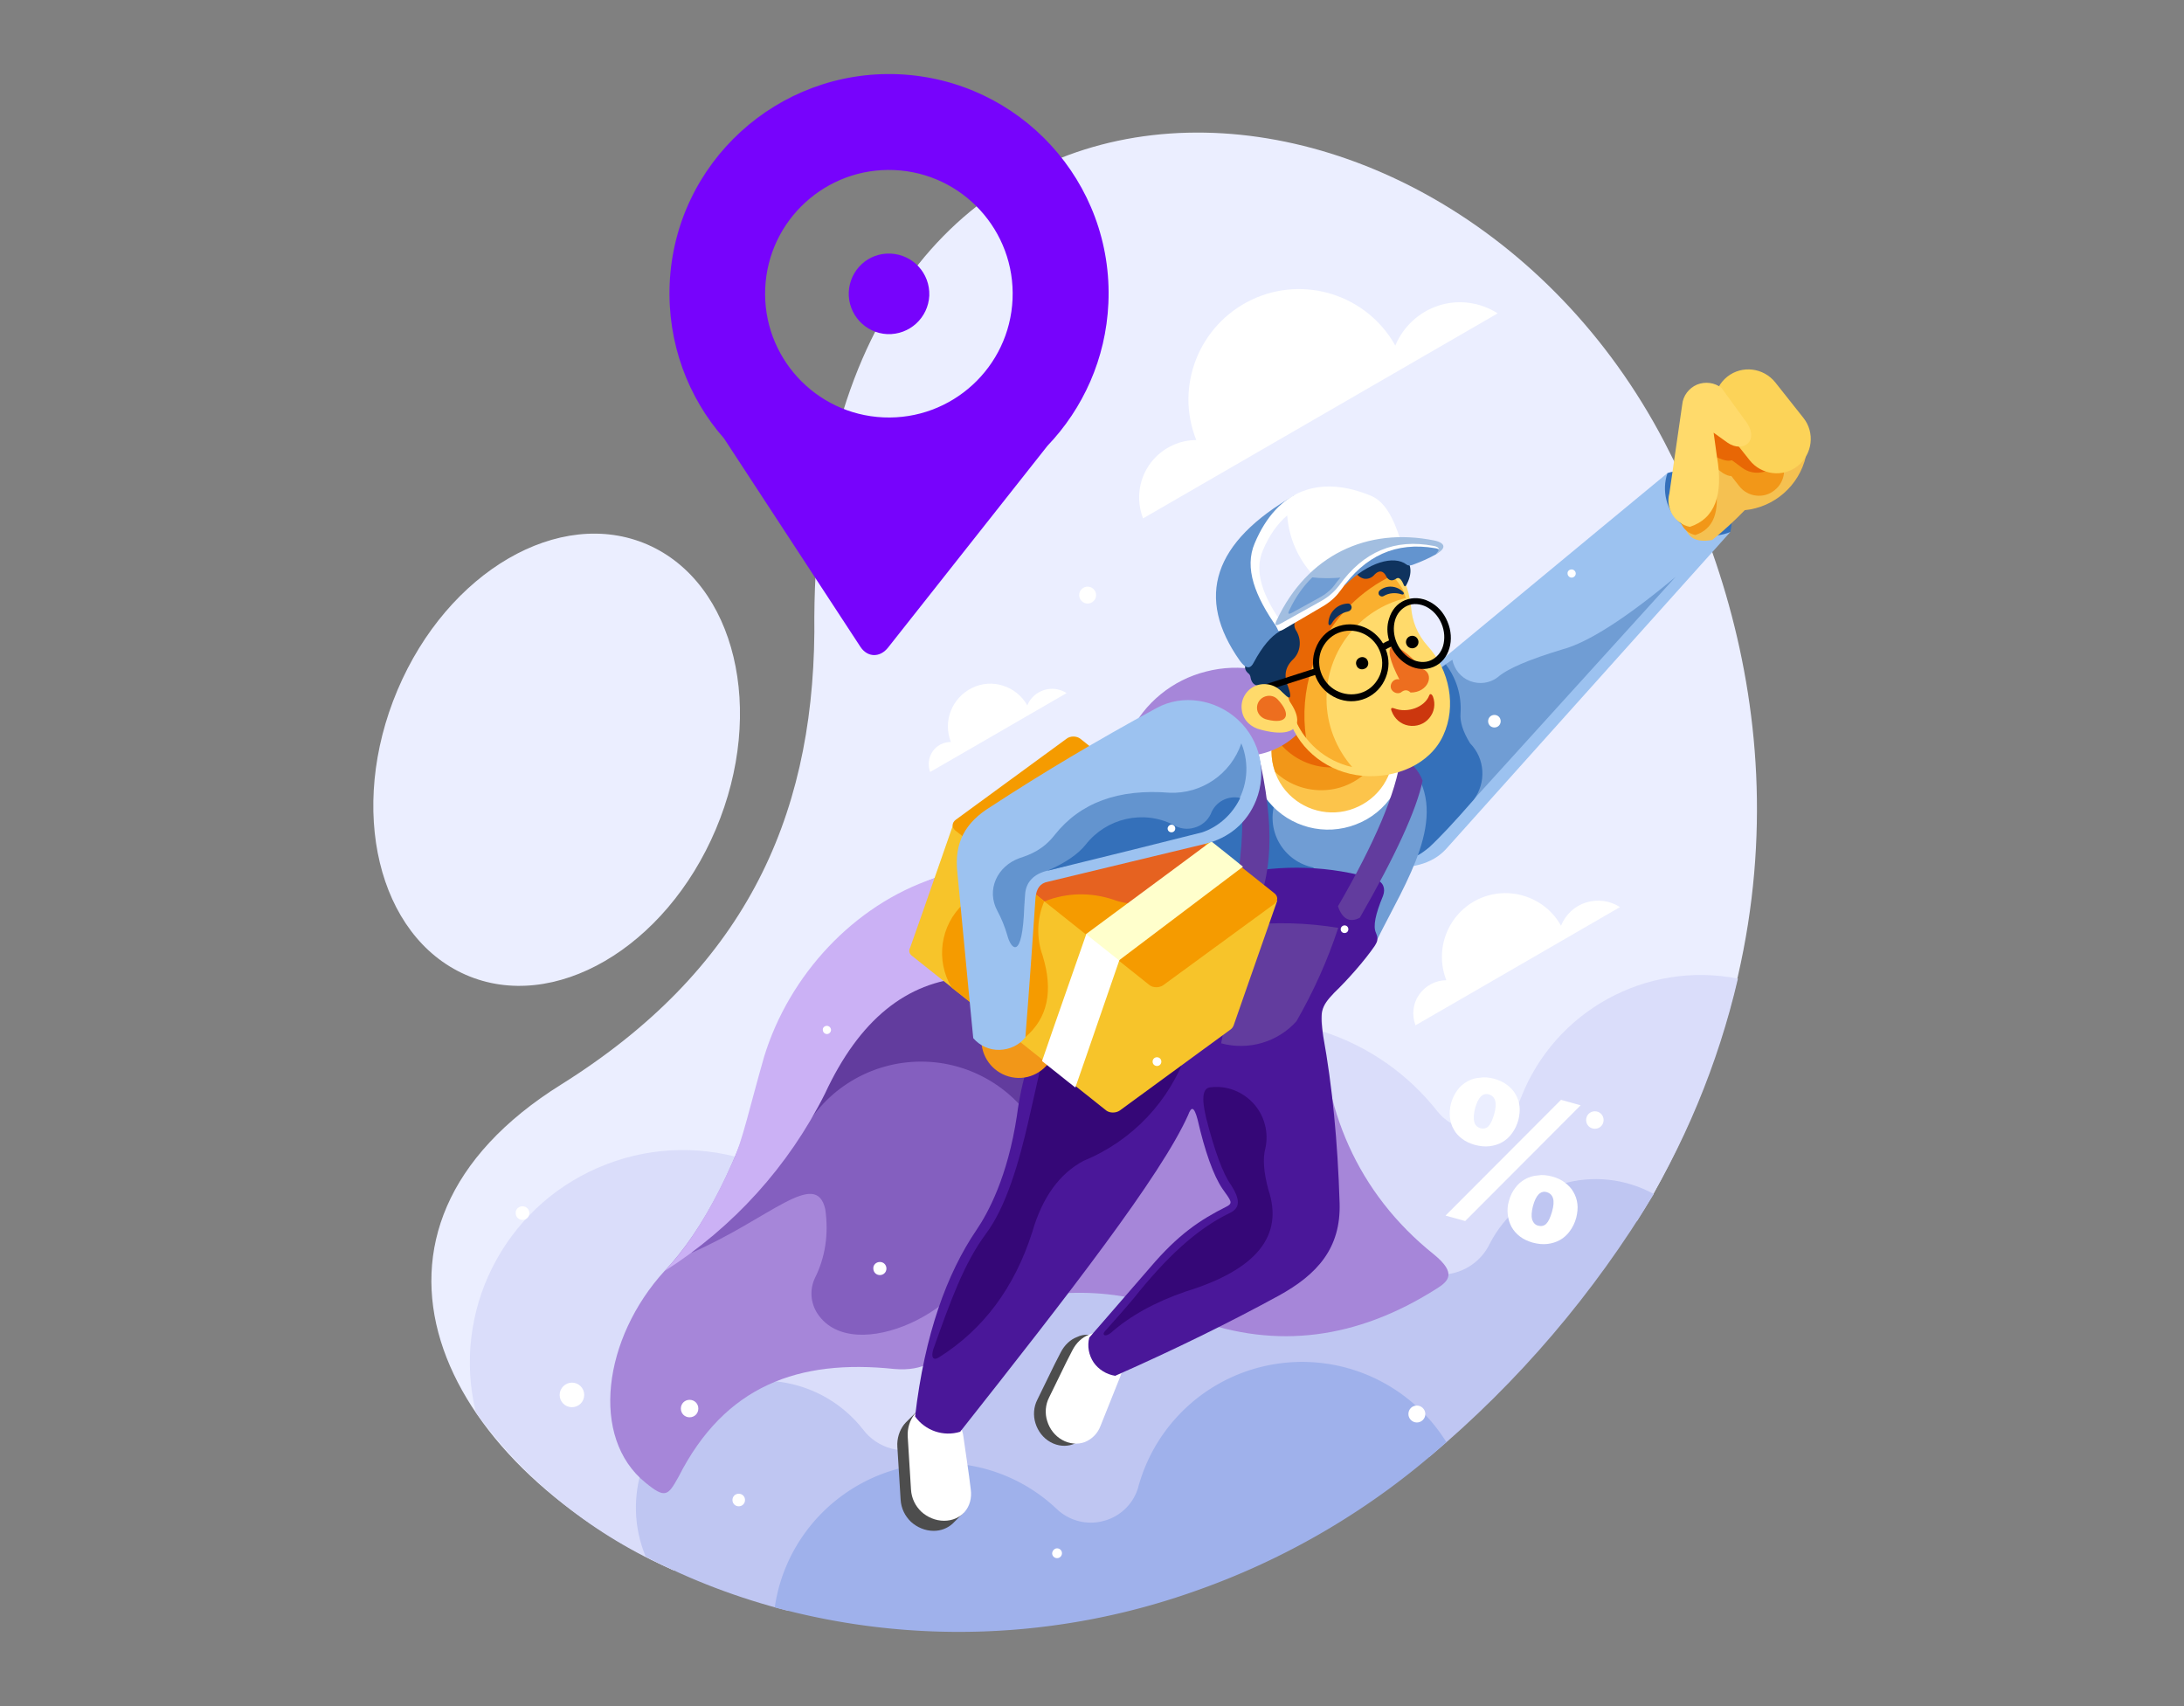 <svg version="1.1" id="Layer_1" xmlns="http://www.w3.org/2000/svg" x="0" y="0" viewBox="0 0 800 625" style="enable-background:new 0 0 800 625" xml:space="preserve"><rect x="0" y="0" width="800" height="625" fill="#808080" stroke="none"/><style>.st0,.st1{fill-rule:evenodd;clip-rule:evenodd;fill:#ebeeff}.st1{fill:#fff}.st10,.st11,.st12,.st14,.st4,.st6,.st8{fill-rule:evenodd;clip-rule:evenodd;fill:#7703fc}.st10,.st11,.st12,.st14,.st6,.st8{fill:#a686d9}.st10,.st11,.st12,.st14,.st8{fill:#623c9e}.st10,.st11,.st12,.st14{fill:#9cc2f0}.st11,.st12,.st14{fill:#709dd4}.st12,.st14{fill:#3470ba}.st14{fill:#f29718}.st15,.st17,.st18,.st21,.st23,.st27{fill-rule:evenodd;clip-rule:evenodd;fill:#e86705}.st17,.st18,.st21,.st23,.st27{fill:#ffda6b}.st18,.st21,.st23,.st27{fill:#4d4d4d}.st21,.st23,.st27{fill:#350777}.st23,.st27{fill:#f59b00}.st27{fill:#0f335e}.st28{fill:#6394cf}.st28,.st29,.st30{fill-rule:evenodd;clip-rule:evenodd}.st30{fill:#ed6e1f}</style><path class="st0" d="M205.7 397.2c-85.7 53.4-46 137.9 40.9 178 4.8-5.4 11.9-8.9 19.7-8.9 3.3 0 6.4.6 9.3 1.7l.4.1c2.9.6 5.6 1.6 8 3 .8.3 1.5.7 2.2 1.1 4.1 1.3 7.7 3.5 10.6 6.5l-7-7h53.6c1.9-.4 3.9-.7 5.9-.7h9.7c2-.4 3.9-.9 6-1.2l6-.7c1-.1 1.9-.2 2.9-.2h12.4c1.3-.2 2.5-.4 3.8-.6l3.5-.3c3.2-1.3 6.6-1.8 9.8-1.8l1.1-.3c1.8-.5 3.6-.8 5.4-1l2.3-.8c2.6-1.2 5.3-2 8-2.4.1 0 .5-.1.4-.1h-.1c1.4-.7 2.7-1.4 4.1-2 1.6-.8 3.4-1.5 5.1-2.2l7.8-3.2c.1-.1.3-.1.4-.2 1.8-1.1 3.7-2 5.6-2.6 1.9-1 7.8-3.2 5.7-2.6l-.5.2 2.4-1.4c1.1-.6 2.3-1.2 3.4-1.8l5.3-3c1.9-1.1 3.8-2.3 5.8-3.3l6.1-3.1 3-2.1c1.2-.9 2.5-1.6 3.8-2.3 2.2-2.2 4.5-3.9 7.3-5.2 1-.9 2.1-1.7 3.2-2.4.6-.4 1.2-.8 1.9-1.2.6-.5 1.2-1 1.9-1.5l5.9-4.2 2.7-2.1c2.4-1.9 5.2-3.3 7.9-4.8l4.4-3.4c1.7-1.3 3.5-2.5 5.3-3.8s3.6-2.7 5.4-4c3.1-2.2 6.1-4.5 9.2-6.6l2.4-1.9c1.7-1.4 3.7-2.6 5.5-3.8l8.9-6.4c1.6-1.1 3.3-2.1 5-3.2l3.1-2.7c1.3-1.1 2.7-2.2 4-3.2.5-.4 1.1-.8 1.7-1.2l.2-.2c2.2-2.2 4.5-3.6 7-5.3l1.6-1.9c1.7-2 3.8-3.8 6-5.2l2.8-1.7 1.2-1.2c3.6-3.6 7.9-5.9 12.5-7 1.4-.3 2.7-.7 4.1-1 2.1-3.2 4.2-6.4 6.2-9.8 59.9-108.7 38.8-208.3 3.8-275.3C527 4 296-3.1 298.3 231.6c-.6 69.4-26.6 124.2-92.6 165.6"/><path class="st1" d="M438.2 161.2c-6.9 0-13.4 3.5-17.3 9.2s-4.7 13-2.2 19.5c0 0 43.3-25 129.9-75.1-6.4-4.1-14.3-5.2-21.5-2.9-7.2 2.3-13.1 7.7-16 14.7-10.4-18.6-33.4-25.9-52.6-16.8-19.3 9.2-28.2 31.7-20.3 51.4"/><path d="M174.3 517.4c18.5 25.4 43.5 45.3 72.4 57.8 150.7-19.1 268.4-61.7 353-128 17.1-27.3 29.6-57.3 36.9-88.7-33.6-6.6-67.1 11.8-79.5 43.7-2.2 6.1-7.4 10.5-13.8 11.5-6.3 1-12.7-1.5-16.7-6.5-21.9-27.9-58.4-39.9-92.5-30.4s-59.2 38.7-63.5 73.8c-4.8 10.4-14.8 17.6-26.2 18.7-11.4 1.1-22.6-3.9-29.4-13.2-20.9-31.5-61.4-43.4-96-28.3-34.8 15.1-53.6 52.9-44.7 89.6" style="fill-rule:evenodd;clip-rule:evenodd;fill:#daddfa"/><path d="M288.7 590.1c-18.1-4.6-35.6-11.2-52.2-19.9-8.9-21.5-.7-46.2 19.4-58s45.7-6.9 60.1 11.3c5.4 7.3 15.1 9.8 23.5 6.2 8.3-3.6 13.1-12.5 11.4-21.4-2.2-39.5 22.7-75.5 60.4-87.5 37.8-11.9 78.8 3.3 99.7 36.9 3.9 6.1 10.8 9.6 18 9.2 7.2-.5 13.6-4.8 16.7-11.3 5.4-10.5 14.9-18.4 26.2-21.8s23.5-2.1 33.9 3.6c-21.9 36.4-49.6 68.9-82.1 96.2-6.9.2-13.2 3.1-17.8 7.7l-.2.1c-2.9 1.5-5.5 3.5-7.6 5.8-.4.4-.9.8-1.3 1.3l-.9.9c-.9.6-1.8 1.3-2.6 2-.7.3-1.4.7-2.1 1-1.2.4-2.4.9-3.6 1.5-.7.2-1.5.4-2.2.7l-1.6.5c-1 .1-2 .3-3 .5-2.1.1-4.2.4-6.1.9l-1.7.4c-2.9 0-5.6.4-8.4 1.3-3.9.1-7.5 1-10.8 2.5l2.6-1.3c-3.9 0-8 1-11.9 1.9h-7.2c-2.6 0-5.3.5-7.9.9l-3.2.4h-7.9c-2.7 0-5.5.5-8.1.9-2.2.3-4.5.9-6.7 1.4l-3.2.5-3.3.6h-2.2c-2.7 0-5.2.4-7.6 1.1-.9.2-1.8.4-2.7.7l.7-.2-5.6.4c-.5 0-.9.1-1.4.1-2.5.3-5.1.6-7.6 1.1h-.6c-3.9 0-7.6.8-10.9 2.3l-.4.2c-2.2 0-4.3.4-6.3.9-1.4.4-2.8.7-4.2 1.1-1 .1-2 .3-3 .5-1.1 0-2.2.1-3.2.2-2 .3-4.1.5-6.1.8-1.9.3-4 .6-5.9 1.1l-5.1 1.3c-.7.2-1.3.4-1.9.6l2.1-.7H311c-9.3-.1-17.7 5-22.3 12.6" style="fill-rule:evenodd;clip-rule:evenodd;fill:#bfc6f2"/><path class="st0" d="M237.2 199.5c32.2 14.1 43.4 60.8 25 104.3s-59.4 67.4-91.6 53.3-43.4-60.8-25-104.3 59.4-67.3 91.6-53.3"/><path class="st4" d="M329.2 27.2c-44.4-1.9-82 32.5-83.9 76.8-.9 21.6 6.7 41.6 19.9 56.6l50 76.4c2.6 3.9 7.2 4 10.2.1l58.3-73.8c13-13.6 21.4-31.9 22.3-52.2 2-44.4-32.4-81.9-76.8-83.9zm41.7 82.4c-1.1 25-22.3 44.4-47.3 43.3-25-1.1-44.4-22.3-43.3-47.3 1.1-25 22.3-44.4 47.3-43.3 25 1.1 44.4 22.3 43.3 47.3z"/><path class="st4" d="M326.3 92.9c8.1.4 14.4 7.2 14.1 15.4-.4 8.1-7.2 14.4-15.4 14.1-8.1-.4-14.4-7.2-14.1-15.4.4-8.2 7.2-14.5 15.4-14.1"/><path d="M436.5 583.3c-49.2 17.2-102.4 19.2-152.7 5.5 3.3-22.8 19.1-41.8 40.8-49.4 21.8-7.6 45.9-2.4 62.6 13.5 4.5 4.2 10.9 5.9 16.9 4.3 6-1.5 10.8-6 12.7-11.9 6.3-24 26.3-42 50.9-45.7s49 7.6 62.1 28.7a271.89 271.89 0 0 1-93.3 55" style="fill-rule:evenodd;clip-rule:evenodd;fill:#9fb1eb"/><path class="st6" d="M413.7 268.9c1.9 2 4 3.8 6.2 5.3l-62.8 42.9c-37 8.5-66.4 36.7-76.5 73.3-9.7 35.6-23.2 60.4-37.1 75.1-22.6 24.7-27.5 61.2-7 77.7 7.2 5.9 8.2 4.7 12-2.1 17-33.6 44.1-43.3 79.1-39.6 21.6 1.9 23.1-18.1 36.5-22.7 23.7-8.1 50.2-6.9 73.7 4.6 29.8 10.9 59.3 7.2 88.4-11.3 4.3-2.7 7.6-5.6-1-12.6-28.1-22.5-41.2-53.9-41-88.5-13.2-38.3-26.9-68.4-41-90.3 2.4-.1 4.9-.5 7.3-1.1 13.3-3.4 23.6-13.8 27-27.1-10.4-7.3-23.4-9.7-35.7-6.5-12.4 3.1-22.6 11.5-28.1 22.9"/><path d="M358.7 456.9c-1.7 22.1-46 44.1-59.2 24.4-2.6-3.9-3-8.8-1-13.1 3.8-7.6 5.1-16.1 3.8-25.2-3.4-15.1-20.4 3.5-49.1 16 10.3-12.5 23.4-31.4 39.2-56.7.9.2 1.8.4 2.7.8 1.5-22.9 15.1-44.2 36.8-54.7 57.6 14.4 91 31.3 100.3 50.8-1.8 1-3.5 2.3-5 4l-2.8 3.3c-.3.3-.5.6-.8 1-2.2 3-4.3 6-6.4 9-.2.3-.4.5-.5.8l-4.2 6.7-6.1 9.5-6.1 8.8c-.1.1-.1.2-.2.3l-5.4 8.1-5.3 7.5c-9.9-3-20.5-3.4-30.7-1.3" style="fill-rule:evenodd;clip-rule:evenodd;fill:#845fbf"/><path class="st8" d="M381 415.3c14.4-8.4 19.6-16.8 15.7-25.3-9.1-25.9-36.3-40.6-62.9-34.1s-43.9 32.2-40 59.3c8.5-16.2 25.3-26.3 43.6-26.3s35.1 10.2 43.6 26.4"/><path d="M268.5 425.3c-7.7 17.4-16 30.8-25 40.3 25.1-16 45.4-38.4 58.7-65 12.5-26.9 29.8-41 52-42.5-3.2-23.2-7.3-35.3-12.2-36.3-29.2 9.8-52.9 35.3-62.1 65.3-5.2 18.1-8 31.1-11.4 38.2" style="fill-rule:evenodd;clip-rule:evenodd;fill:#cbb1f5"/><path class="st10" d="M511.1 255.8c-3.4 41.2-4.8 61.9-4.1 62 9.4.5 17.5-1 22.8-6.9 0 0 34.7-38.7 104-116-12.3.4-22.6-9.3-23-21.6 0 0-33.3 27.5-99.7 82.5"/><path class="st11" d="m539.7 293 74.1-81.7c-18.3 15.3-32.2 24.1-41.5 26.6-12.3 3.7-20.2 7.1-23.7 10.2-2.9 2.2-6.7 2.7-10.1 1.4-3.4-1.3-5.8-4.3-6.5-7.8l-4.7 3.1c-3.8 9-6.8 16.6-9 22.8 9.4 6.2 16.9 15 21.4 25.4"/><path class="st12" d="M513.7 287.2c2.7 12.2 4.6 20.9 5.7 26.1 1.1-.6 2.4-1.5 4-2.8 3.7-3.4 9.2-9.2 16.4-17.5 4.7-6.3 4.2-15.1-1.3-20.7-2.6-4.2-3.8-7.9-3.5-11.1.4-6.4-1.5-12.7-5.4-17.8-1.7 1.3-2.5 1.9-2.5 1.9-13.4 25.1-17.9 39.1-13.4 41.9"/><path class="st11" d="M504.6 343.9c-55.9 14.9-86.5 14.3-91.8-1.9.3-15.6 2.1-27.2 5.3-34.9-6-20.2-1.7-33.6 14.6-41.5 7.9-3.8 16.5-8.1 32.1-8.1 33 10.9 49.6 16.4 49.6 16.4-.7 6 3 7.5 3 7.5 13.5 17.9-2.3 41.4-12.8 62.5"/><path class="st12" d="M450.2 292.3c-8.6 4.7-13 14.5-10.7 24 2.2 9.5 10.6 16.3 20.3 16.7 9.8.3 18.5-5.9 21.4-15.2-5.3-1-9.9-4.3-12.6-9s-3.2-10.3-1.4-15.4c-1.1-3.7-4.3-6.3-8.2-6.5-3.7-.2-7.3 1.9-8.8 5.4M610.8 173.3c-2.2 6.4-.4 13.6 4.5 18.2 5 4.7 12.2 6 18.5 3.4 1.6-6.4-.4-13.1-5.2-17.6-4.7-4.5-11.6-6-17.8-4"/><path d="M624.2 163.8c-10.7 25-9.7 36.3 3 34 4.5-3.6 8.4-7.3 11.9-10.9 10.9-1.1 19.9-9 22.4-19.7-17.5-8-26.2-12.1-26.2-12.1-11.4-1.5-15.2 1.4-11.1 8.7" style="fill-rule:evenodd;clip-rule:evenodd;fill:#f5c151"/><path class="st14" d="M615.5 187c-1.1 4 1.4 8.2 5.5 9 6.7-2.2 9.1-8.5 7.3-19l-.9-6.4 3.7 2.7c1.1.7 2.2 1.1 3.1 1.1l2.9 3.7c3.1 4 9 4.7 12.9 1.5 4-3.1 4.7-9 1.5-12.9l-7.6-9.6c-3.1-4-9-4.7-12.9-1.5-.9.7-1.7 1.6-2.2 2.5-1.8-1.1-4-1.2-5.9-.4-2.2.9-3.7 3-4 5.4l-3.4 23.9z"/><path class="st15" d="m628.2 170.1-1.4-3.3 4.3 1.6c1.2.4 2.4.5 3.3.2l3.8 2.8c4.1 3 9.9 2.1 12.9-2s2.1-9.9-2-12.9l-9.9-7.2c-4.1-3-9.9-2.1-12.9 2-.7.9-1.2 2-1.4 3-2-.5-4.2-.1-5.8 1.2-1.9 1.5-2.8 3.9-2.4 6.2l.5 3.5c3.7 1.4 7.5 3 11 4.9"/><path d="M632.7 138c5.4-4.3 13.3-3.3 17.6 2.1l10.3 13c4.3 5.4 3.3 13.3-2.1 17.6-5.4 4.3-13.3 3.3-17.6-2.1l-10.3-13c-4.2-5.4-3.3-13.3 2.1-17.6" style="fill-rule:evenodd;clip-rule:evenodd;fill:#fcd358"/><path class="st17" d="M611.5 180.7c-1.5 5.5 1.9 11.2 7.5 12.3 9.1-3 12.4-11.6 9.9-25.8l-1.2-8.7 5 3.6c6 4.2 12.4-.9 6.3-8.4l-8.4-11.6c-2.6-2-6-2.4-9-1.2-3 1.3-5.1 4.1-5.4 7.3l-4.7 32.5z"/><path class="st18" d="M401.9 489.9c2.3 1.3 3.9 3.6 4.6 6.4.8 2.8.7 6-.5 8.9l-3.6 9-3.6 9c-1.1 2.9-3.3 4.9-5.8 5.9-2.5.9-5.5.7-8.2-.8-2.7-1.5-4.6-4-5.5-6.9-.9-2.8-.7-6 .7-8.7 1.4-2.9 2.8-5.8 4.2-8.6 1.4-2.9 2.8-5.8 4.3-8.6 1.4-2.8 3.6-4.8 6-5.7 2.5-1.2 5.1-1.1 7.4.1"/><path class="st1" d="M406.2 489.1c2.3 1.3 3.9 3.6 4.6 6.4.8 2.8.7 6-.5 8.9l-3.6 9-3.6 9c-1.1 2.9-3.3 4.9-5.8 5.9-2.5.9-5.5.7-8.2-.8-2.7-1.5-4.6-4-5.5-6.9-.9-2.8-.7-6 .7-8.7 1.4-2.9 2.8-5.8 4.2-8.6 1.4-2.9 2.8-5.8 4.3-8.6 1.4-2.8 3.6-4.8 6-5.7 2.5-1.2 5.1-1.2 7.4.1"/><path class="st18" d="M337.9 518.7c2.7 0 5.2 1.3 7.3 3.3 2 2.1 3.6 4.9 4 8.1.5 3.3.9 6.5 1.4 9.7s.9 6.5 1.3 9.7c.2 1.4.1 2.8-.2 4 .5.1.9.4 1.2.7l-3.5 3.5-.5.5c-1.8 1.6-4.2 2.6-6.9 2.6-3.1 0-6.1-1.3-8.3-3.3-2.2-2.1-3.6-4.9-3.8-8.1-.2-3.2-.4-6.5-.6-9.7s-.4-6.5-.6-9.7c-.2-3.1.8-6 2.4-8.1.2-.2.4-.5.6-.7l.3-.3 3.6-3.6c.4.4.6.8.7 1.3.6.1 1.1.1 1.6.1"/><path class="st1" d="M341.6 514.9c2.7 0 5.2 1.3 7.3 3.3 2 2.1 3.6 4.9 4 8.1.5 3.3.9 6.5 1.4 9.7s.9 6.5 1.3 9.7c.4 3.1-.4 6-2.2 8.1-1.8 2.1-4.5 3.3-7.6 3.3-3.1 0-6.1-1.3-8.3-3.3-2.2-2.1-3.6-4.9-3.8-8.1-.2-3.2-.4-6.5-.6-9.7s-.4-6.5-.6-9.7c-.2-3.1.8-6 2.4-8.1 1.7-2 4-3.3 6.7-3.3M462.3 260.8c35 9.1 52.5 13.6 52.5 13.6.5 12.1-6.8 23.3-18.1 27.6-11.3 4.4-24.2 1.1-32-8.3-7.7-9.3-8.7-22.5-2.4-32.9"/><path d="M469 263.6c27.6 7.1 41.4 10.7 41.4 10.7.4 9.6-5.3 18.3-14.3 21.8-8.9 3.5-19.1.8-25.2-6.5-6.1-7.3-6.8-17.8-1.9-26" style="fill-rule:evenodd;clip-rule:evenodd;fill:#fcc44b"/><path d="M488.7 363.7c-5 5.2-5.3 7.2-4 15.9 3.3 18.2 5.3 38.5 6 61.1.5 16.6-8.2 26.2-22.4 34-17.6 9.6-37.6 19.5-59.8 29.3-3.2-.5-6.1-2.3-7.9-4.9-1.8-2.7-2.4-6-1.6-9.1 0 0 7.6-8.7 22.3-25.7 10.2-12 18.2-17.4 28-22.3 2.5-1.3 1.6-2.1-1.5-6.5-3.3-4.8-6.5-13.9-9.1-25.3-1.3-4.9-2.3-5-3.5-1.7-9.9 22.1-43.6 65.5-83.5 116-6.1 1.9-12.8-.4-16.5-5.6 3.5-30.2 11.7-52.4 22.4-68.2 4.3-6.3 11.5-19.5 14.9-42 3.3-25.5 14.5-47.2 33.1-65.6 3.3-3.3 5.6-5.4 8.3-4 6.1 3.3 13.4 3.9 20 1.6 7.5-2.7 13.3-8.8 15.5-16.5.6-2.2 1.6-3.5 3-3.8 17.1-3.9 34.9-3.3 51.6 1.8 2.7.9 3.6 3.3 2.6 6-2.8 6.7-3.7 11.1-2.6 13.5.9 2.2.7 3-.5 4.9-3.5 5.1-9.7 12.2-14.8 17.1" style="fill-rule:evenodd;clip-rule:evenodd;fill:#4a1799"/><path class="st8" d="M453.8 318.4c1.2 5.8 4.3 7.7 9.3 5.6 4.2-16.5 1.5-39.6-8.3-69.3-3.1-.9-6.5-.1-8.8 2.1 8.3 17.9 10.9 38.4 7.8 61.6M513.1 277.4c3.7 1.6 6.6 4.8 8 8.6-2.2 10.6-9.9 27.4-23 50.2-3.7 1.9-6.4.5-8-4.2 13.6-23.5 21.3-41.7 23-54.6M455.6 339c-5.5 28.8-8.3 43.2-8.3 43.2 10 2.7 20.7-.4 27.6-8.1 6.2-10.8 11.4-22.3 15.3-34.2-11.5-1.9-23.1-2.2-34.6-.9"/><path class="st14" d="M466.9 268.3c6.6-5.9 19.2-2.6 37.7 9.7-3.9 6.2-10.3 10.4-17.6 11.3-7.3.9-14.6-1.5-19.9-6.5-1.7-4.6-1.8-9.8-.2-14.5"/><path class="st15" d="M470.3 257c7.5-4.7 19.3.6 35.5 15.9-4.8 5.5-11.9 8.5-19.2 8.2-7.3-.3-14.1-3.9-18.5-9.7-.8-4.9-.1-10 2.2-14.4"/><path class="st21" d="M443.5 398.3c-2.9.2-3.5 3.6-1.7 11.2 3.1 12.1 6.1 20.4 9.2 24.7 3.4 5.4 3.2 8.3-.4 10.1-12.4 5.9-23.7 16.7-35.4 31.4-3.7 4.4-7.2 8.3-10.4 11.9-1.3 1.3-.1 2.5 2.2.6 6.9-6.1 16-11.2 27.4-15.1 25.9-8 35.9-20.4 30.2-37.3-1.7-6.3-2.1-11.4-1.1-15.1 1.3-5.8-.3-11.9-4.2-16.3-4-4.5-9.9-6.8-15.8-6.1M341.9 494.2c6.2-17.5 11.3-31.6 19.3-42.3 7.3-9.8 12-25.7 15.7-42 2-8.7 3.6-15.8 4.8-21.2 35.4-2.5 53.2-3.8 53.2-3.8-6.2 18.3-20.1 33-37.9 40.3-8.9 4.7-15.2 13.4-18.9 26.2-6.5 20.3-17.9 35.6-34.1 45.8-2.1 1.4-3.1.1-2.1-3"/><path class="st14" d="M359.6 382.8c16.4-14.1 25.3-13.1 26.6 2.8-2.1 6-8.1 9.9-14.4 9.2-6.4-.7-11.4-5.7-12.2-12"/><path d="m385.1 320.8 43.6 34.7c-.2-.9-.4-1.8-.5-2.8 0 0 13.2-7.6 39.7-22.9-10 28.7-15.4 43.9-16 45.8 0 .1 0 .1-.1.2-.2.5-.5.9-1 1.3l-40.6 29.7c-1.4 1-3.7 1-5 0L334 350.1c-.9-.7-1.1-1.7-.8-2.6 0 0 0-.1.1-.1.6-1.6 5.9-16.7 15.8-45.2 25.5 10.8 38.2 16.1 38.2 16.1-.8.9-1.5 1.7-2.2 2.5" style="fill-rule:evenodd;clip-rule:evenodd;fill:#f7c42a"/><path class="st23" d="m395.7 270.6 71.2 56.7c1.3 1.1 1.3 2.8-.2 3.9l-40.6 29.7c-1.4 1-3.7 1-5 0l-71.2-56.7c-1.3-1.1-1.3-2.8.2-3.9l40.6-29.7c1.4-1.1 3.7-1 5 0"/><path d="M372.5 322.2c2.4 1.9 3.6 2.8 3.6 2.8s2.2 1.7 6.5 5.2c8-3.2 16.8-3.4 25-.7 7.5 2.8 16 1.9 22.7-2.5s11-11.8 11.4-19.8c-46.2 10-69.2 15-69.2 15" style="fill-rule:evenodd;clip-rule:evenodd;fill:#e66220"/><path class="st1" d="M381.7 388.7c8.1 6.5 12.2 9.7 12.2 9.7s5.4-15.5 16.1-46.6c0 0 .6-2-1.6-3.7-2-1.6-4-5-10.5-5.9-10.9 31-16.2 46.5-16.2 46.5"/><path d="M443.7 308.2c7.8 6.2 11.6 9.3 11.6 9.3s-15.1 11.4-45.4 34.3c0 0-4-3.2-12.1-9.6 30.6-22.6 45.9-34 45.9-34" style="fill-rule:evenodd;clip-rule:evenodd;fill:#ffc"/><path class="st23" d="M353 331c8.8 20.5 9.5 32.5 2.2 36 0 0-2.2-1.7-6.6-5.2-6-10-4.2-22.9 4.4-30.8m26.3-3.4c-7.9 16.3-9.3 35.1-3.8 52.4 8.3-7 10.4-17 6.4-30-2.3-6.4-2.1-13.5.6-19.8-2.1-1.7-3.2-2.6-3.2-2.6z"/><path class="st6" d="M427.8 255.9c25.4-10.8 41.4-6.7 48.1 12.3-7.1 7.4-17.7 10.4-27.6 7.8a28.89 28.89 0 0 1-20.5-20.1"/><path class="st17" d="M483.8 215.9c-14.5 6-19.7 17.3-15.7 33.9.9 3.5 2.3 8.2 4.2 14 3.9 11.3 14.5 19.3 26.7 20.4s24.9-4.2 29.7-14.9c4.8-10.4 2.4-23.8-5.8-32.7-3.8-4.3-5.6-9.1-6-14.1-.5-3.8-1.2-6.8-2.2-8.8-8.7-13.9-19-13.2-30.9 2.2"/><path d="M484.8 217.8c-13.5 5.6-18.4 16.1-14.6 31.7.9 3.3 2.2 7.6 3.9 13 3.3 9.3 11.4 16.3 21.2 18.5-5.8-6.7-9.4-15.4-9.4-25 0-17.9 12.3-32.8 29-36.9-.3-1.3-.7-2.5-1.2-3.4-8.1-13-17.7-12.3-28.9 2.1" style="fill-rule:evenodd;clip-rule:evenodd;fill:#fab02f"/><path class="st15" d="M484.8 217.8c-13.5 5.6-18.4 16.1-14.6 31.7.9 3.3 2.2 7.6 3.9 13 1 2.9 2.5 5.5 4.3 7.8-2.5-17.2 2.9-35.2 16.1-48.5 4.7-4.7 9.9-8.3 15.5-11-7.3-7.6-15.7-5.3-25.2 7"/><path class="st27" d="M456.4 243.2c4.8-10.6 11.1-16.1 18.8-16.5-1.2 1.1-1.5 2.7-.3 4.5 2 3.4 1.5 7.8-1.4 10.5-2.8 2.8-3.2 5.9-1.8 9.5 1.5 4.1 1.1 5.3-.8 3.5-3.4-3.2-6.2-4.3-8.5-3.7-2.4.6-3.8-.4-4.3-2.7-.1-.8-.4-1.3-.8-1.6-1.3-1.1-1.5-2.3-.9-3.5M496.6 209.7c10-7.1 16.4-8.3 19.4-3.5 1 2.1.9 4.7-.7 7.8-.4.9-.8 1-1.1.3-.9-2.2-1.8-3-2.8-2.3-1.5 1-2.7.7-3.6-.8-1.1-2.3-2.8-2.4-4.5-.5-.9 1-2.3 1.5-3.6 1.3a4.8 4.8 0 0 1-3.1-2.3"/><path class="st28" d="M474.4 181.3c-6 13.6-7.9 30.3-5.7 50-3.1 1.8-6.3 5.5-9.4 11.3-1.3 2.6-2.9 2.5-5.1-.5-16.5-23.3-9.8-43.6 20.2-60.8"/><path class="st1" d="M513.2 198.4c-15.3 1.2-30.5 11.7-45.4 31.5-8.1-11.5-12.1-21.8-8.2-30.9 8.3-19.7 24-25.3 43-17.2 4.3 2 7.6 7 10.6 16.6"/><path class="st29" d="M498.1 240.9c1.1-.5 2.5 0 2.9 1.2.5 1.1 0 2.5-1.2 2.9-1.1.5-2.5 0-2.9-1.2-.5-1.1 0-2.4 1.2-2.9M516.4 233.1c1.1-.5 2.5 0 3 1.2.5 1.1 0 2.5-1.2 3-1.1.5-2.5 0-3-1.2-.5-1.1 0-2.5 1.2-3"/><path transform="rotate(-17.801 472.397 249.041)" d="M462.2 247.9h20.4v2.3h-20.4z"/><path class="st17" d="M469.1 253c10.4 11 7.1 18.2-7.3 14.3-3.5-.8-6.4-3.4-6.9-7-.6-3.6 1.2-7.1 4.4-8.8 3.2-1.6 7.2-1 9.8 1.5"/><path class="st30" d="M467.9 256.1c5.4 5.7 3.7 9.4-3.8 7.5-1.8-.4-3.3-1.8-3.6-3.6-.3-1.9.6-3.7 2.3-4.6 1.8-.9 3.8-.6 5.1.7"/><path class="st27" d="M486.6 228.3c0 .9.7 1 1.2.1 1.3-2.3 3.5-3.9 6-4.4.8-.2 1.3-.8 1.3-1.6-.1-.8-.7-1.4-1.5-1.3-3.9.2-6.9 3.3-7 7.2M514 216.9c.5.6.1 1.1-.7.8-2.1-.7-4.5-.5-6.4.6-.6.4-1.3.2-1.7-.3-.4-.5-.3-1.3.2-1.7 2.5-2.1 6.3-1.8 8.6.6"/><path class="st30" d="M521.2 245.1c-11.9-12.9-15.8-10-8.6 3.8-1.1-.3-2.2.2-2.8 1.2-.6 1-.5 2.2.3 3s2 1.1 3 .6c1.3-1.1 2.5-1.1 3.6 0 6.5 0 8.9-6.7 4.5-8.6"/><path d="M498.9 231.9c-2.7-1.1-5.9-1.2-8.8 0s-5 3.6-6.1 6.3c-1.1 2.8-1.1 6 .2 9s3.6 5.2 6.4 6.3c2.7 1.1 5.9 1.2 8.8 0s5-3.6 6.1-6.3c1.1-2.8 1.1-6-.2-9s-3.7-5.2-6.4-6.3m23.6-9.6c-2.2-1.1-4.8-1.4-7-.4s-3.8 2.9-4.5 5.3c-.7 2.5-.6 5.4.6 8.2 1.2 2.8 3.2 4.9 5.5 6.1 2.2 1.1 4.8 1.4 7 .4s3.8-2.9 4.5-5.3c.7-2.5.6-5.4-.6-8.2-1.2-2.8-3.2-4.9-5.5-6.1zm-33.3 7.5c3.5-1.5 7.3-1.4 10.6 0 2.7 1.1 5.2 3.2 6.8 5.9.3-.2.6-.3.9-.5.4-.2.9-.4 1.3-.6-.8-2.7-.8-5.5 0-7.9.9-3.1 2.9-5.6 5.8-6.8 2.9-1.2 6.1-1 9 .5 2.8 1.4 5.2 3.9 6.6 7.3 1.4 3.3 1.6 6.8.7 9.8-.9 3.1-2.9 5.6-5.8 6.8-2.9 1.2-6.1 1-9-.5-2.7-1.4-5.1-3.8-6.5-6.9-.4.2-.7.3-1.1.5-.3.2-.6.3-.9.5 1.4 3.4 1.3 7.1 0 10.3-1.3 3.3-3.8 6.1-7.3 7.6s-7.3 1.4-10.6 0-6.1-4-7.6-7.5c-1.5-3.6-1.5-7.4-.2-10.7 1.3-3.5 3.8-6.3 7.3-7.8z"/><path d="M523.5 254.8c.3-.8.9-.7 1.4.4 1 2.7.5 5.7-1.4 7.9-1.8 2.2-4.7 3.2-7.6 2.7-2.8-.5-5.1-2.5-6.1-5.2-.5-1.1-.2-1.5.9-1.1 4.9 1.9 11.2-.5 12.8-4.7" style="fill-rule:evenodd;clip-rule:evenodd;fill:#cc370e"/><path class="st0" d="M483.7 213.3c-4.6 4.1-9.3 9.2-13.9 15.3-7.1-10-10.6-19.1-7.2-27 2.3-5.5 5.4-9.8 8.9-12.8.7 9.5 5.1 18.3 12.2 24.5"/><path class="st28" d="M493.2 209.4c-.8 2.1-.9 3.8-.5 5 8.5-8.5 17.9-11.1 22.5-7.6.6.5 1.4.4 2.3.1 3.3-1.2 6.1-2.5 8.6-3.9 2.5-2 2.4-3.3-.3-4.1-13.6-2.1-24.5 1.4-32.6 10.5"/><path class="st1" d="M525.6 200.8c.9.1 1.5.4 1.7.8l.2-.1.1-.2c.1-.2.2-.4.4-.6-.2-.5-.4-.9-.5-1.4-.5-.2-1-.4-1.7-.5-23.8-4.4-44.9 5.9-56.2 28.7-.4-.1-1.2.4-2.4 1.2 0 0 .3.8 1 2.3.2.3.8.2 1.9-.4 4.9-2.9 9.8-5.7 14.5-8.5 3.4-2 5.3-4.2 6.6-6 8.8-12.6 20.2-17.7 34.4-15.3"/><path d="M525.2 200c2.2.4 2.4 1.4.6 3.1 4.1-2.1 3.8-4.2-.4-5.1-24.7-5-46.5 5.4-57.7 29.1-1 2-.5 2.4 1.5 1.3 5-2.8 9.9-5.5 14.7-8.2 3.4-1.9 5.4-4.1 6.7-5.8 8.8-12.3 20.3-17.2 34.6-14.4" style="fill-rule:evenodd;clip-rule:evenodd;fill:#a2bee0"/><path class="st11" d="M486.9 211.8h-1.5c-1.6 0-3.1-.1-4.7-.3-3.3 3.2-6.2 7.3-8.4 12-.7 1.4-.4 1.7 1.1.9 3.6-2 7.1-3.9 10.5-5.8 2.4-1.4 3.9-2.9 4.8-4.1.7-1 1.5-2 2.3-2.9-1.4.1-2.7.2-4.1.2"/><path class="st10" d="M356.5 380.3c2.4 2.8 5.9 4.4 9.6 4.3s7.2-1.7 9.5-4.6c0 0 1.4-17 3.7-51 .3-3.5 1.7-5.5 4.6-6l57.3-13.8c9.1-2.2 15.6-7.8 18.9-16 4.1-10.3 1.5-22-6.6-29.5s-20.3-9.6-29.9-4.3c-21.5 11.7-41.7 23.7-60.8 36.2-9.1 5.6-13.4 13-12.1 24.2 3.8 40.3 5.8 60.5 5.8 60.5"/><path class="st28" d="M365.4 333.8c1.4 2.6 2.6 5.5 3.6 8.9 1.3 5 5.5 9.6 6.2-10.7l.3-4.4c.3-4.5 3.2-7.4 8-8.6l7.9-2c4.9-3 10.4-5.3 16.2-6.8 2.8-.7 5.6-1.2 8.5-1.5 2.7-.5 5.4-.8 8.1-.9l2.1-.6c.8-.2 1.6-.4 2.5-.6 1.4-.5 2.9-.9 4.3-1.3.7-.2 1.4-.4 2-.6.7-.2 1.5-.5 2.2-.7.5-.2 1-.3 1.5-.5 2.5-1.6 5.1-2.9 7.8-4.1 1.9-1.5 3.8-2.9 5.8-4.1 4.6-6.8 5.4-15.5 2.3-23-3.8 11.2-14.5 18.6-26.3 18.1-18.7-1.5-32.7 3.6-42.1 15.5-4.2 5.4-9 7.2-12.7 8.4-8.3 2.9-12.5 11.7-8.2 19.5"/><path class="st12" d="M443.5 298.2c1.6-4.4 6.2-6.9 10.8-5.9-2.8 5.9-7.8 10.5-13.9 12.6-15 3.8-33.9 8.5-56.8 14.1 6.7-2.9 11.4-6.2 14.1-9.6 7.6-9.7 21-12.8 32-7.3 2.3 1.5 5.2 1.9 7.8 1.1 2.6-.7 4.8-2.5 6-5"/><path d="M547.4 395.2c1.7.5 3.3 1.2 4.6 2.2s2.4 2.1 3.1 3.4c.8 1.3 1.3 2.8 1.5 4.4s0 3.3-.4 5c-.5 1.9-1.3 3.5-2.3 4.9s-2.2 2.5-3.6 3.3c-1.4.8-3 1.3-4.7 1.5s-3.5 0-5.4-.5c-1.7-.5-3.3-1.2-4.6-2.2s-2.4-2.1-3.1-3.5c-.8-1.3-1.2-2.8-1.4-4.5-.2-1.6 0-3.3.4-5 .5-1.8 1.3-3.4 2.3-4.8s2.2-2.4 3.6-3.2c1.4-.8 2.9-1.3 4.7-1.4 1.6-.3 3.4-.1 5.3.4m-2.1 5.7c-2.2-.6-3.9 1.1-5 5.2-.5 2-.6 3.6-.3 4.8.3 1.3 1.1 2 2.2 2.4 1.2.3 2.2.1 3-.7.8-.8 1.5-2.3 2.1-4.4 1.2-4.2.5-6.6-2-7.3zm23.3 30.1c1.8.5 3.3 1.2 4.6 2.2s2.4 2.1 3.1 3.4c.8 1.3 1.3 2.8 1.5 4.4s0 3.3-.4 5c-.5 1.9-1.3 3.5-2.3 4.9s-2.2 2.5-3.6 3.3c-1.4.8-3 1.3-4.7 1.5s-3.5 0-5.4-.5c-1.7-.5-3.3-1.2-4.6-2.2s-2.3-2.1-3.1-3.5c-.7-1.3-1.2-2.8-1.4-4.5-.2-1.6-.1-3.3.4-5 .5-1.9 1.3-3.5 2.3-4.8 1-1.4 2.2-2.4 3.6-3.2 1.4-.8 3-1.3 4.7-1.4 1.6-.3 3.4-.1 5.3.4zm-2.1 5.7c-2.2-.6-3.9 1.1-5 5.2-.5 2-.6 3.6-.3 4.8.4 1.2 1.1 2 2.2 2.3 1.2.3 2.2.1 3-.7.8-.8 1.5-2.3 2.1-4.4 1.2-4.1.5-6.5-2-7.2zm-29.8 10.6-7.2-2 42.3-42.4 7.2 2-42.3 42.4z" style="fill:#fff"/><path class="st1" d="M348.3 271.8c-2.7 0-5.2 1.3-6.7 3.5s-1.8 5-.9 7.5c0 0 16.7-9.6 50-28.9-2.5-1.6-5.5-2-8.3-1.1s-5 2.9-6.1 5.6c-4-7.1-12.9-10-20.2-6.4-7.4 3.6-10.8 12.2-7.8 19.8M529.8 359.1c-4 0-7.7 2-10 5.3s-2.7 7.5-1.3 11.2c0 0 25-14.4 74.9-43.3-3.7-2.4-8.2-3-12.4-1.7s-7.5 4.4-9.2 8.5c-6-10.7-19.3-14.9-30.3-9.7-11.1 5.3-16.2 18.3-11.7 29.7M209.5 506.5c2.5 0 4.5 2 4.5 4.5s-2 4.5-4.5 4.5-4.5-2-4.5-4.5 2.1-4.5 4.5-4.5M252.6 512.8c1.8 0 3.2 1.4 3.2 3.2s-1.4 3.2-3.2 3.2-3.2-1.4-3.2-3.2c0-1.8 1.4-3.2 3.2-3.2M322.3 462.3c1.4 0 2.4 1.1 2.4 2.4 0 1.4-1.1 2.4-2.4 2.4-1.4 0-2.4-1.1-2.4-2.4-.1-1.3 1-2.4 2.4-2.4M270.6 547.2c1.3 0 2.3 1 2.3 2.3s-1 2.3-2.3 2.3-2.3-1-2.3-2.3 1-2.3 2.3-2.3M387.2 567.2c1 0 1.8.8 1.8 1.8s-.8 1.8-1.8 1.8-1.8-.8-1.8-1.8c.1-1 .9-1.8 1.8-1.8M584.2 407.1c1.8 0 3.2 1.4 3.2 3.2 0 1.8-1.4 3.2-3.2 3.2s-3.2-1.4-3.2-3.2 1.4-3.2 3.2-3.2M423.8 387.3c.9 0 1.6.7 1.6 1.6s-.7 1.6-1.6 1.6-1.6-.7-1.6-1.6c0-.9.7-1.6 1.6-1.6M302.9 375.8c.8 0 1.5.7 1.5 1.5s-.7 1.5-1.5 1.5-1.5-.7-1.5-1.5c-.1-.8.6-1.5 1.5-1.5M429.1 302.1c.8 0 1.4.6 1.4 1.4s-.6 1.4-1.4 1.4-1.4-.6-1.4-1.4c0-.7.7-1.4 1.4-1.4M492.5 339c.8 0 1.4.6 1.4 1.4s-.6 1.4-1.4 1.4-1.4-.6-1.4-1.4.7-1.4 1.4-1.4M191.4 441.9c1.4 0 2.5 1.1 2.5 2.5s-1.1 2.5-2.5 2.5-2.5-1.1-2.5-2.5c-.1-1.4 1.1-2.5 2.5-2.5M519 514.9c1.7 0 3.1 1.4 3.1 3.1 0 1.7-1.4 3.1-3.1 3.1-1.7 0-3.1-1.4-3.1-3.1 0-1.8 1.4-3.1 3.1-3.1M547.4 261.9c1.3 0 2.3 1 2.3 2.3s-1 2.3-2.3 2.3-2.3-1-2.3-2.3c0-1.3 1-2.3 2.3-2.3M398.4 214.9c1.7 0 3.1 1.4 3.1 3.1 0 1.7-1.4 3.1-3.1 3.1s-3.1-1.4-3.1-3.1c0-1.7 1.4-3.1 3.1-3.1M575.7 208.6c.8 0 1.5.7 1.5 1.5s-.7 1.5-1.5 1.5-1.5-.7-1.5-1.5c-.1-.8.6-1.5 1.5-1.5"/></svg>
